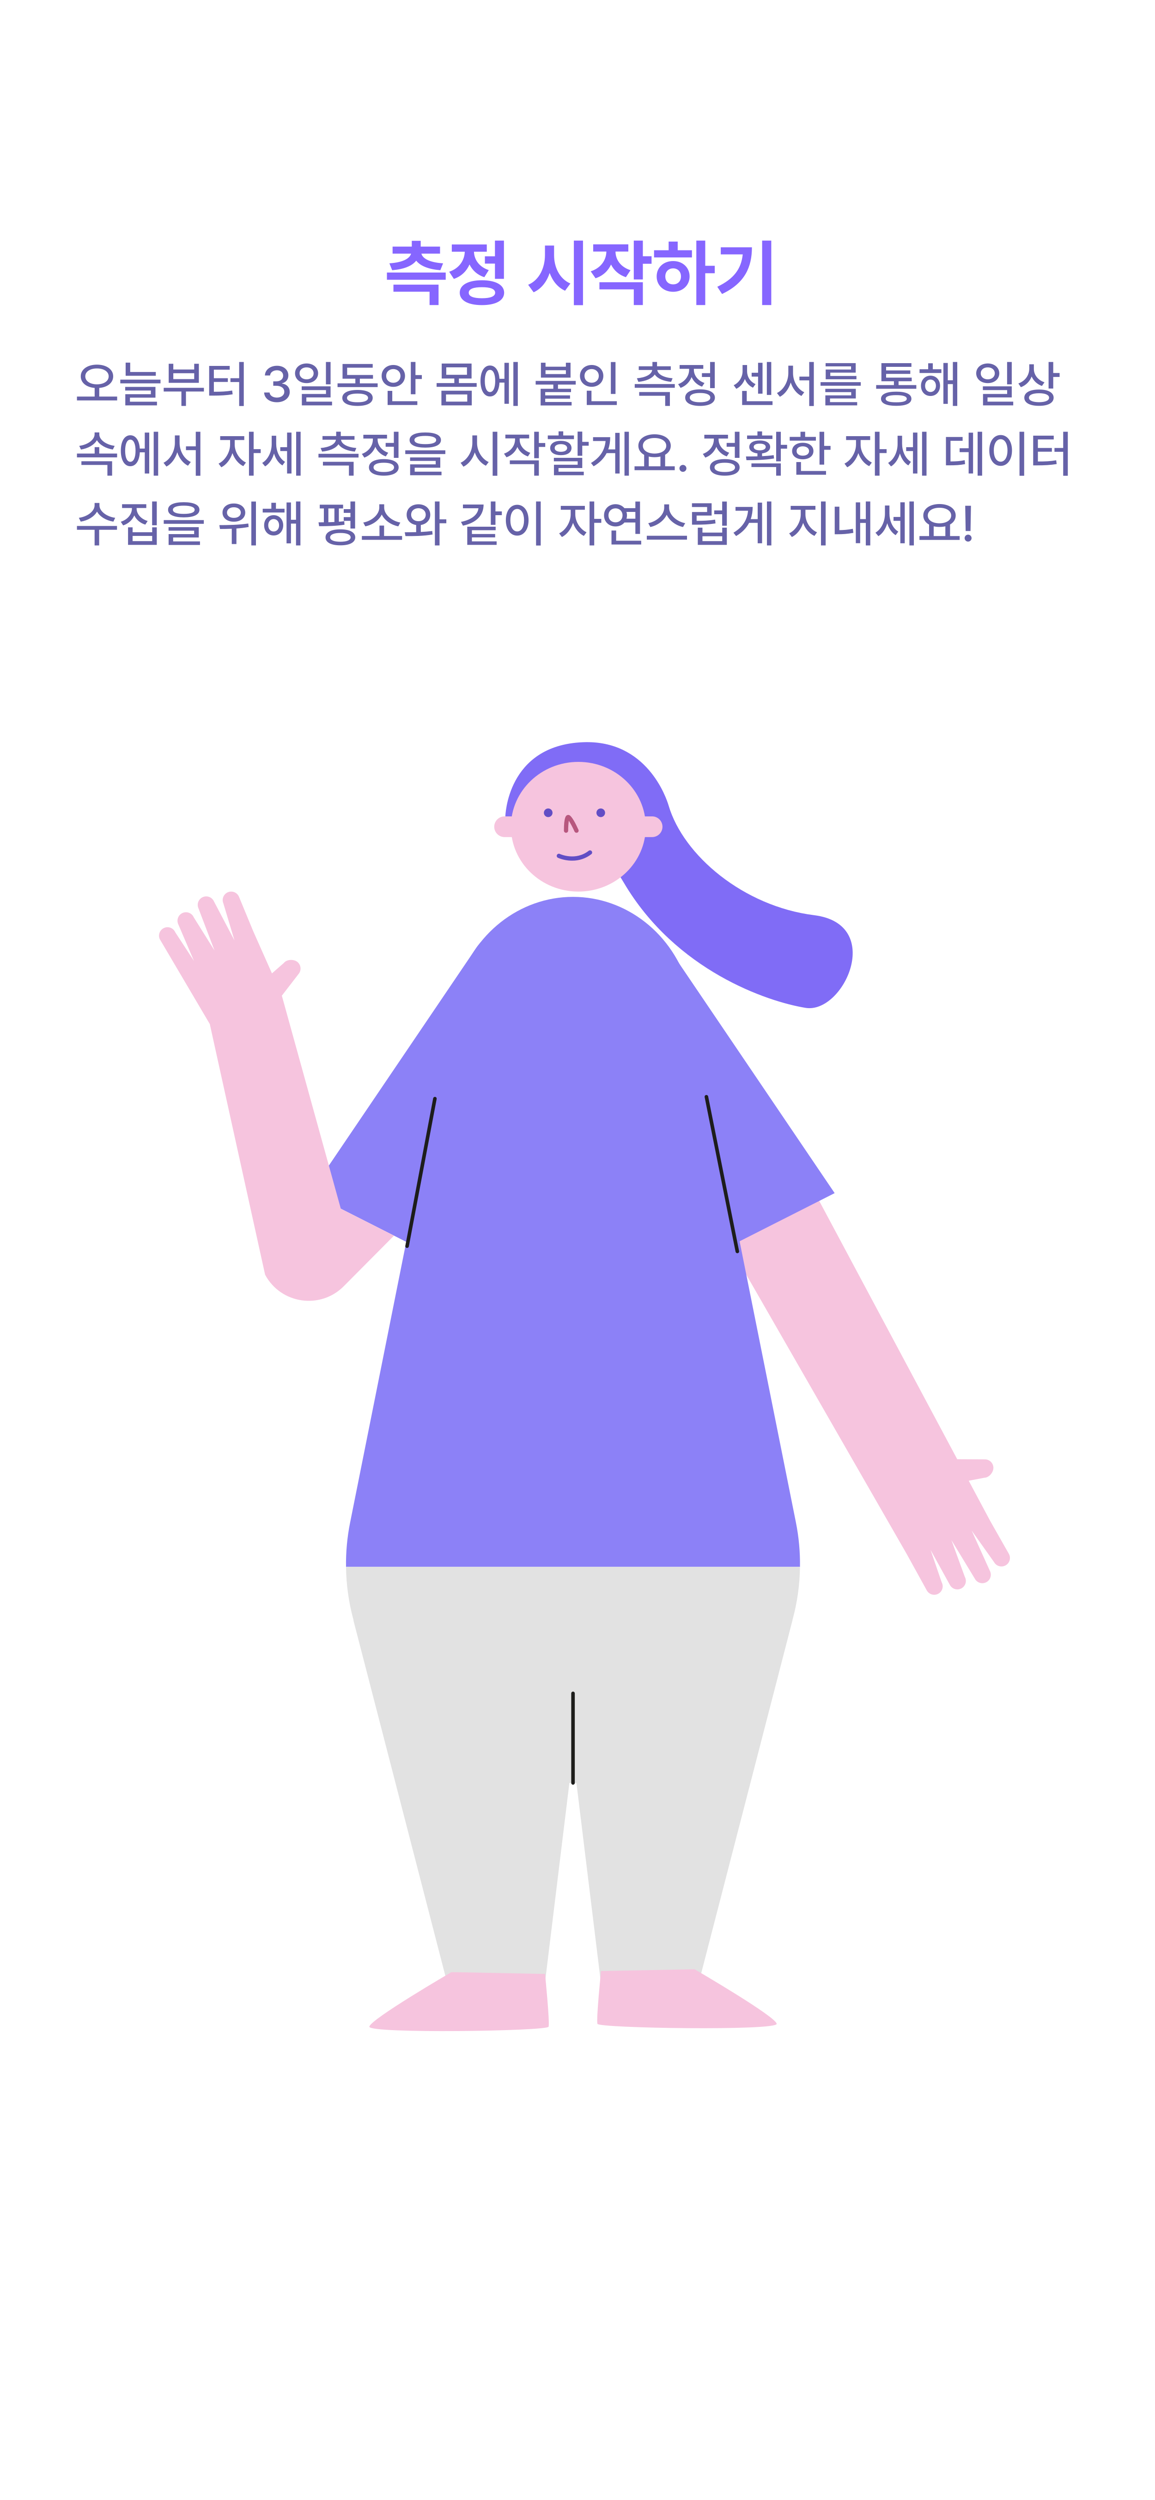 <svg width="414" height="896" viewBox="0 0 414 896" fill="none" xmlns="http://www.w3.org/2000/svg">
<rect width="414" height="896" fill="white"/>
<path d="M159.762 97.682H138.688V100.271H159.762V97.682ZM139.576 94.381L140.566 96.844C144.794 96.526 147.739 95.295 149.187 93.429C150.646 95.295 153.579 96.526 157.832 96.844L158.822 94.381C153.77 94.064 151.434 92.565 151.053 90.902H157.73V88.389H150.799V86.307H147.6V88.389H140.719V90.902H147.333C146.939 92.565 144.591 94.064 139.576 94.381ZM141.023 104.562H153.973V109.336H157.197V102.023H141.023V104.562ZM180.633 86.231H177.408V91.867H173.803V94.482H177.408V99.941H180.633V86.231ZM161.006 97.402L162.682 99.967C165.424 99.027 167.277 97.136 168.293 94.787C169.296 96.856 171.061 98.532 173.6 99.357L175.199 96.818C171.606 95.625 169.956 92.908 169.893 90.217H174.488V87.627H161.945V90.217H166.592C166.516 93.111 164.789 96.133 161.006 97.402ZM164.789 104.918C164.789 107.724 167.811 109.361 172.736 109.361C177.675 109.361 180.696 107.724 180.709 104.918C180.696 102.112 177.675 100.462 172.736 100.449C167.811 100.462 164.789 102.112 164.789 104.918ZM168.014 104.918C168.014 103.585 169.677 102.925 172.736 102.938C175.809 102.925 177.472 103.585 177.484 104.918C177.472 106.238 175.809 106.898 172.736 106.898C169.677 106.898 168.014 106.238 168.014 104.918ZM198.609 91.461V88.008H195.334V91.461C195.321 95.942 193.354 100.373 189.316 102.074L191.271 104.766C194.09 103.483 195.981 100.97 197.022 97.847C198.076 100.703 199.904 103.014 202.545 104.207L204.449 101.617C200.526 99.954 198.597 95.701 198.609 91.461ZM205.693 109.387H208.969V86.231H205.693V109.387ZM225.219 87.576H212.625V90.166H217.348C217.31 93.048 215.558 96.019 211.736 97.25L213.463 99.738C216.142 98.862 217.995 97.06 219.023 94.812C220.026 96.869 221.791 98.519 224.355 99.357L226.006 96.844C222.261 95.65 220.636 92.87 220.623 90.166H225.219V87.576ZM214.859 103.725H227.174V109.336H230.424V101.16H214.859V103.725ZM227.174 100.17H230.424V94.533H233.547V91.842H230.424V86.231H227.174V100.17ZM252.793 86.231H249.594V109.336H252.793V97.936H256.195V95.269H252.793V86.231ZM234.436 92.273H248.02V89.684H242.916V86.586H239.666V89.684H234.436V92.273ZM235.375 99.078C235.362 102.303 237.876 104.575 241.291 104.588C244.655 104.575 247.182 102.303 247.182 99.078C247.182 95.853 244.655 93.556 241.291 93.568C237.876 93.556 235.362 95.853 235.375 99.078ZM238.473 99.078C238.473 97.301 239.653 96.209 241.291 96.184C242.903 96.209 244.084 97.301 244.084 99.078C244.084 100.868 242.903 101.935 241.291 101.922C239.653 101.935 238.473 100.868 238.473 99.078ZM276.457 86.231H273.182V109.336H276.457V86.231ZM257.109 102.785L258.811 105.375C267.062 101.478 269.513 95.65 269.525 88.643H258.354V91.182H266.225C265.704 96.311 263.076 99.967 257.109 102.785Z" fill="#8666FF"/>
<path d="M34.752 130.693C31.403 130.702 28.942 132.363 28.951 134.877C28.942 137.232 31.008 138.806 33.926 139.043V142.137H27.58V143.525H41.994V142.137H35.578V139.043C38.514 138.806 40.57 137.232 40.57 134.877C40.57 132.363 38.118 130.702 34.752 130.693ZM30.568 134.877C30.568 133.172 32.326 132.047 34.752 132.064C37.195 132.047 38.944 133.172 38.953 134.877C38.944 136.644 37.195 137.742 34.752 137.76C32.326 137.742 30.568 136.644 30.568 134.877ZM55.846 133.33H46.67V129.973H45.035V134.684H55.846V133.33ZM43.119 137.408H57.533V136.072H43.119V137.408ZM44.877 139.975H54.07V141.293H44.912V145.301H56.268V143.982H46.582V142.523H55.723V138.674H44.877V139.975ZM73.09 139.008H58.676V140.326H65.022V145.494H66.656V140.326H73.09V139.008ZM60.469 137.215H71.279V130.377H69.609V132.434H62.121V130.377H60.469V137.215ZM62.121 135.879V133.77H69.609V135.879H62.121ZM87.381 129.744H85.728V135.562H82.6V136.934H85.728V145.529H87.381V129.744ZM74.971 141.803H76.201C79.119 141.794 81.097 141.697 83.391 141.328L83.215 139.975C81.123 140.335 79.295 140.414 76.658 140.414V136.898H81.668V135.562H76.658V132.504H82.336V131.15H74.971V141.803ZM99.264 144.176C101.9 144.176 103.86 142.62 103.852 140.502C103.86 138.894 102.85 137.725 101.109 137.479V137.391C102.48 137.048 103.377 136.011 103.359 134.561C103.377 132.68 101.804 131.098 99.299 131.098C96.926 131.098 95.01 132.504 94.957 134.578H96.82C96.864 133.427 98.007 132.715 99.281 132.715C100.626 132.715 101.496 133.506 101.496 134.666C101.496 135.888 100.485 136.696 99.035 136.688H97.945V138.27H99.035C100.854 138.278 101.9 139.175 101.9 140.432C101.9 141.671 100.784 142.506 99.246 142.506C97.822 142.506 96.715 141.794 96.644 140.678H94.676C94.755 142.761 96.627 144.176 99.264 144.176ZM109.898 130.271C107.499 130.289 105.759 131.739 105.75 133.805C105.759 135.879 107.499 137.32 109.898 137.32C112.271 137.32 114.021 135.879 114.029 133.805C114.021 131.739 112.271 130.289 109.898 130.271ZM107.385 133.805C107.376 132.521 108.448 131.66 109.898 131.678C111.34 131.66 112.412 132.521 112.412 133.805C112.412 135.105 111.34 135.967 109.898 135.967C108.448 135.967 107.376 135.105 107.385 133.805ZM108.141 139.816H116.842V141.205H108.193V145.301H119.021V143.965H109.811V142.453H118.494V138.48H108.141V139.816ZM116.824 137.76H118.494V129.744H116.824V137.76ZM135.369 137.408H128.988V135.738H133.699V134.402H124.436V131.783H133.594V130.465H122.783V135.738H127.371V137.408H120.99V138.744H135.369V137.408ZM122.695 142.629C122.695 144.457 124.743 145.485 128.162 145.494C131.555 145.485 133.585 144.457 133.594 142.629C133.585 140.801 131.555 139.772 128.162 139.764C124.743 139.772 122.695 140.801 122.695 142.629ZM124.383 142.629C124.374 141.636 125.754 141.064 128.162 141.064C130.535 141.064 131.924 141.636 131.924 142.629C131.924 143.64 130.535 144.193 128.162 144.176C125.754 144.193 124.374 143.64 124.383 142.629ZM148.922 129.727H147.252V141.311H148.922V135.844H151.207V134.438H148.922V129.727ZM136.793 134.736C136.775 137.03 138.604 138.665 140.977 138.656C143.358 138.665 145.16 137.03 145.178 134.736C145.16 132.442 143.358 130.825 140.977 130.816C138.604 130.825 136.775 132.442 136.793 134.736ZM138.428 134.736C138.41 133.269 139.535 132.275 140.977 132.275C142.436 132.275 143.534 133.269 143.543 134.736C143.534 136.204 142.436 137.197 140.977 137.197C139.535 137.197 138.41 136.204 138.428 134.736ZM138.938 145.16H149.59V143.807H140.607V140.098H138.938V145.16ZM169.102 140.045H158.221V145.301H169.102V140.045ZM156.498 138.656H170.859V137.303H164.496V135.668H169.031V130.307H158.326V135.668H162.844V137.303H156.498V138.656ZM159.873 143.947V141.381H167.484V143.947H159.873ZM159.961 134.332V131.66H167.379V134.332H159.961ZM185.607 129.744H184.008V145.494H185.607V129.744ZM172.23 136.547C172.23 139.966 173.566 142.11 175.623 142.102C177.574 142.11 178.884 140.203 179.033 137.127H180.809V144.721H182.408V130.043H180.809V135.773H179.024C178.831 132.82 177.539 131.001 175.623 131.01C173.566 131.001 172.23 133.137 172.23 136.547ZM173.777 136.547C173.777 134.033 174.489 132.565 175.623 132.574C176.783 132.565 177.504 134.033 177.504 136.547C177.504 139.052 176.783 140.528 175.623 140.52C174.489 140.528 173.777 139.052 173.777 136.547ZM204.68 139.342H200.004V137.848H206.367V136.529H192.006V137.848H198.334V139.342H193.781V145.336H204.891V144.088H195.434V142.893H204.328V141.715H195.434V140.537H204.68V139.342ZM193.887 135.352H204.504V130.008H202.834V131.432H195.539V130.008H193.887V135.352ZM195.539 134.068V132.697H202.834V134.068H195.539ZM220.623 129.762H218.953V141.205H220.623V129.762ZM207.879 134.719C207.888 137.03 209.698 138.639 212.08 138.639C214.453 138.639 216.264 137.03 216.264 134.719C216.264 132.442 214.453 130.825 212.08 130.816C209.698 130.825 207.888 132.442 207.879 134.719ZM209.514 134.719C209.505 133.269 210.612 132.275 212.08 132.275C213.521 132.275 214.629 133.269 214.629 134.719C214.629 136.204 213.521 137.18 212.08 137.18C210.612 137.18 209.505 136.204 209.514 134.719ZM210.322 145.16H221.098V143.807H212.01V140.045H210.322V145.16ZM241.875 137.654H227.514V138.99H241.875V137.654ZM228.287 135.58L228.814 136.863C231.513 136.608 233.71 135.694 234.686 134.218C235.652 135.694 237.841 136.608 240.557 136.863L241.084 135.58C237.92 135.334 235.767 134.174 235.608 132.609H240.434V131.291H235.512V129.727H233.859V131.291H228.955V132.609H233.763C233.587 134.174 231.425 135.334 228.287 135.58ZM229.113 141.855H238.43V145.494H240.117V140.52H229.113V141.855ZM256.201 129.744H254.531V133.752H251.596V135.123H254.531V139.113H256.201V129.744ZM243.07 137.689L243.949 139.025C245.83 138.331 247.21 136.916 247.896 135.158C248.581 136.714 249.882 137.979 251.648 138.586L252.51 137.268C250.128 136.459 248.704 134.517 248.713 132.521V132.188H252.088V130.834H243.598V132.188H247.008V132.539C247.017 134.71 245.514 136.837 243.07 137.689ZM245.602 142.523C245.593 144.396 247.614 145.485 250.928 145.494C254.224 145.485 256.245 144.396 256.254 142.523C256.245 140.651 254.224 139.562 250.928 139.553C247.614 139.562 245.593 140.651 245.602 142.523ZM247.254 142.523C247.245 141.451 248.616 140.845 250.928 140.854C253.222 140.845 254.593 141.451 254.602 142.523C254.593 143.587 253.222 144.193 250.928 144.176C248.616 144.193 247.245 143.587 247.254 142.523ZM276.451 129.744H274.869V141.557H276.451V129.744ZM262.986 138.076L263.918 139.359C265.395 138.656 266.432 137.338 267.003 135.826C267.53 137.188 268.497 138.313 269.895 138.955L270.826 137.672C268.813 136.793 267.785 134.93 267.785 133.084V130.834H266.168V133.084C266.177 134.947 265.061 137.092 262.986 138.076ZM266.01 145.16H276.908V143.807H267.662V140.115H266.01V145.16ZM269.42 134.982H271.723V141.1H273.322V130.025H271.723V133.611H269.42V134.982ZM284.256 133.752V131.062H282.568V133.752C282.56 136.67 280.934 139.702 278.49 140.871L279.545 142.225C281.364 141.284 282.735 139.368 283.43 137.101C284.124 139.254 285.478 141.029 287.262 141.926L288.281 140.59C285.873 139.509 284.256 136.635 284.256 133.752ZM286.541 136.336H290.057V145.529H291.709V129.744H290.057V134.982H286.541V136.336ZM308.531 136.969H294.117V138.252H308.531V136.969ZM295.822 140.555H305.104V141.715H295.84V145.301H307.248V144.123H297.51V142.822H306.756V139.359H295.822V140.555ZM295.928 131.326H305.051V132.451H295.963V135.932H306.984V134.754H297.615V133.559H306.721V130.148H295.928V131.326ZM328.447 138.023H322.084V136.652H326.795V135.352H317.619V134.016H326.285V132.768H317.619V131.484H326.689V130.166H315.932V136.652H320.414V138.023H314.051V139.342H328.447V138.023ZM315.791 142.928C315.791 144.589 317.751 145.468 321.258 145.459C324.712 145.468 326.681 144.589 326.689 142.928C326.681 141.275 324.712 140.37 321.258 140.379C317.751 140.37 315.791 141.275 315.791 142.928ZM317.461 142.928C317.452 142.075 318.771 141.627 321.258 141.627C323.71 141.627 325.02 142.075 325.02 142.928C325.02 143.78 323.71 144.211 321.258 144.193C318.771 144.211 317.452 143.78 317.461 142.928ZM337.43 132.346H334.354V130.201H332.701V132.346H329.607V133.699H337.43V132.346ZM330.117 138.27C330.108 140.423 331.55 141.935 333.527 141.926C335.522 141.935 336.946 140.423 336.955 138.27C336.946 136.151 335.522 134.648 333.527 134.648C331.55 134.648 330.108 136.151 330.117 138.27ZM331.594 138.27C331.585 136.96 332.394 136.046 333.527 136.037C334.661 136.046 335.479 136.96 335.479 138.27C335.479 139.605 334.661 140.502 333.527 140.502C332.394 140.502 331.585 139.605 331.594 138.27ZM338.15 144.756H339.732V137.672H341.543V145.494H343.125V129.744H341.543V136.301H339.732V130.096H338.15V144.756ZM354.059 130.271C351.659 130.289 349.919 131.739 349.91 133.805C349.919 135.879 351.659 137.32 354.059 137.32C356.432 137.32 358.181 135.879 358.189 133.805C358.181 131.739 356.432 130.289 354.059 130.271ZM351.545 133.805C351.536 132.521 352.608 131.66 354.059 131.678C355.5 131.66 356.572 132.521 356.572 133.805C356.572 135.105 355.5 135.967 354.059 135.967C352.608 135.967 351.536 135.105 351.545 133.805ZM352.301 139.816H361.002V141.205H352.354V145.301H363.182V143.965H353.971V142.453H362.654V138.48H352.301V139.816ZM360.984 137.76H362.654V129.744H360.984V137.76ZM370.582 132.258V130.57H368.93V132.117C368.912 134.473 367.488 136.573 365.027 137.443L365.924 138.779C367.761 138.103 369.097 136.714 369.782 134.947C370.468 136.503 371.76 137.733 373.482 138.34L374.379 137.021C372.032 136.248 370.573 134.323 370.582 132.258ZM367.154 142.541C367.154 144.404 369.167 145.468 372.445 145.459C375.68 145.468 377.666 144.404 377.666 142.541C377.666 140.695 375.68 139.614 372.445 139.623C369.167 139.614 367.154 140.695 367.154 142.541ZM368.824 142.541C368.815 141.539 370.169 140.941 372.445 140.941C374.704 140.941 376.04 141.539 376.031 142.541C376.04 143.578 374.704 144.141 372.445 144.158C370.169 144.141 368.815 143.578 368.824 142.541ZM375.855 139.254H377.525V135.105H379.811V133.699H377.525V129.744H375.855V139.254ZM41.977 162.566H35.578V160.264H33.926V162.566H27.58V163.938H41.977V162.566ZM28.406 159.807L29.021 161.125C31.535 160.721 33.741 159.508 34.743 157.768C35.745 159.508 37.951 160.721 40.447 161.125L41.098 159.807C38.057 159.42 35.587 157.671 35.596 155.658V154.99H33.908V155.658C33.899 157.645 31.421 159.42 28.406 159.807ZM29.18 166.645H38.496V170.494H40.184V165.326H29.18V166.645ZM56.69 154.744H55.09V170.494H56.69V154.744ZM43.312 161.547C43.312 164.966 44.648 167.11 46.705 167.102C48.656 167.11 49.966 165.203 50.115 162.127H51.891V169.721H53.49V155.043H51.891V160.773H50.106C49.913 157.82 48.621 156.001 46.705 156.01C44.648 156.001 43.312 158.137 43.312 161.547ZM44.859 161.547C44.859 159.033 45.571 157.565 46.705 157.574C47.865 157.565 48.586 159.033 48.586 161.547C48.586 164.052 47.865 165.528 46.705 165.52C45.571 165.528 44.859 164.052 44.859 161.547ZM64.371 158.752V156.062H62.684V158.752C62.675 161.67 61.049 164.702 58.605 165.871L59.66 167.225C61.48 166.284 62.851 164.368 63.545 162.101C64.239 164.254 65.593 166.029 67.377 166.926L68.397 165.59C65.988 164.509 64.371 161.635 64.371 158.752ZM66.656 161.336H70.172V170.529H71.824V154.744H70.172V159.982H66.656V161.336ZM84.129 159.385V157.715H87.557V156.326H78.926V157.715H82.477V159.385C82.468 162.048 80.736 165.019 78.346 166.17L79.33 167.488C81.123 166.592 82.6 164.649 83.32 162.408C84.032 164.465 85.439 166.24 87.205 167.084L88.154 165.783C85.764 164.649 84.12 161.872 84.129 159.385ZM89.244 170.494H90.914V162.391H93.445V160.984H90.914V154.744H89.244V170.494ZM99 159.051V156.186H97.383V159.121C97.392 161.802 96.214 164.588 93.99 165.924L95.027 167.172C96.557 166.24 97.647 164.535 98.218 162.54C98.763 164.359 99.756 165.933 101.232 166.82L102.164 165.537C100.055 164.245 99 161.564 99 159.051ZM100.459 161.67H102.902V169.721H104.484V155.043H102.902V160.281H100.459V161.67ZM106.154 170.494H107.754V154.744H106.154V170.494ZM128.514 162.654H114.152V163.99H128.514V162.654ZM114.926 160.58L115.453 161.863C118.151 161.608 120.349 160.694 121.324 159.218C122.291 160.694 124.479 161.608 127.195 161.863L127.723 160.58C124.559 160.334 122.405 159.174 122.247 157.609H127.072V156.291H122.15V154.727H120.498V156.291H115.594V157.609H120.401C120.226 159.174 118.063 160.334 114.926 160.58ZM115.752 166.855H125.068V170.494H126.756V165.52H115.752V166.855ZM142.84 154.744H141.17V158.752H138.234V160.123H141.17V164.113H142.84V154.744ZM129.709 162.689L130.588 164.025C132.469 163.331 133.849 161.916 134.534 160.158C135.22 161.714 136.521 162.979 138.287 163.586L139.148 162.268C136.767 161.459 135.343 159.517 135.352 157.521V157.188H138.727V155.834H130.236V157.188H133.646V157.539C133.655 159.71 132.152 161.837 129.709 162.689ZM132.24 167.523C132.231 169.396 134.253 170.485 137.566 170.494C140.862 170.485 142.884 169.396 142.893 167.523C142.884 165.651 140.862 164.562 137.566 164.553C134.253 164.562 132.231 165.651 132.24 167.523ZM133.893 167.523C133.884 166.451 135.255 165.845 137.566 165.854C139.86 165.845 141.231 166.451 141.24 167.523C141.231 168.587 139.86 169.193 137.566 169.176C135.255 169.193 133.884 168.587 133.893 167.523ZM152.438 155.008C148.887 154.999 146.804 155.957 146.812 157.715C146.804 159.481 148.887 160.439 152.438 160.439C155.988 160.439 158.054 159.481 158.062 157.715C158.054 155.957 155.988 154.999 152.438 155.008ZM145.266 162.742H159.627V161.406H145.266V162.742ZM146.988 165.203H156.164V166.434H147.006V170.336H158.256V169.053H148.641V167.646H157.816V163.955H146.988V165.203ZM148.553 157.715C148.544 156.783 149.933 156.238 152.438 156.238C154.96 156.238 156.349 156.783 156.34 157.715C156.349 158.69 154.96 159.191 152.438 159.191C149.933 159.191 148.544 158.69 148.553 157.715ZM171 158.752V156.062H169.312V158.752C169.312 161.758 167.572 164.772 165.094 165.871L166.113 167.277C168.003 166.354 169.453 164.456 170.183 162.145C170.921 164.298 172.354 166.064 174.164 166.926L175.166 165.607C172.723 164.526 170.982 161.626 171 158.752ZM176.59 170.529H178.26V154.744H176.59V170.529ZM186.275 157.574V157.135H189.668V155.781H181.143V157.135H184.605V157.557C184.597 159.728 183.111 161.767 180.65 162.602L181.547 163.902C183.393 163.252 184.764 161.907 185.449 160.211C186.135 161.758 187.444 162.988 189.229 163.604L190.072 162.303C187.664 161.494 186.267 159.587 186.275 157.574ZM182.742 166.363H191.479V170.494H193.148V165.01H182.742V166.363ZM191.479 164.236H193.148V160.193H195.434V158.787H193.148V154.744H191.479V164.236ZM208.705 154.691H207.035V163.357H208.705V159.754H211.008V158.383H208.705V154.691ZM196.348 157.398H205.734V156.08H201.885V154.604H200.215V156.08H196.348V157.398ZM197.209 160.58C197.2 162.18 198.729 163.155 201.041 163.146C203.353 163.155 204.855 162.18 204.855 160.58C204.855 158.989 203.353 157.996 201.041 157.996C198.729 157.996 197.2 158.989 197.209 160.58ZM198.527 165.344H207.053V166.574H198.562V170.336H209.25V169.07H200.197V167.752H208.705V164.096H198.527V165.344ZM198.826 160.58C198.809 159.728 199.679 159.2 201.041 159.191C202.395 159.2 203.273 159.728 203.291 160.58C203.273 161.433 202.395 161.934 201.041 161.934C199.679 161.934 198.809 161.433 198.826 160.58ZM225.422 154.744H223.84V170.494H225.422V154.744ZM211.834 165.941L212.783 167.137C215.007 165.836 216.51 164.236 217.441 162.408H220.518V169.721H222.1V155.148H220.518V161.072H218.021C218.505 159.701 218.716 158.233 218.725 156.695H212.572V158.066H217.063C216.773 161.31 215.174 163.955 211.834 165.941ZM241.857 167.137H238.412V162.988C239.678 162.276 240.434 161.16 240.434 159.771C240.434 157.293 237.999 155.667 234.615 155.658C231.24 155.667 228.806 157.293 228.814 159.771C228.806 161.187 229.597 162.312 230.889 163.023V167.137H227.443V168.525H241.857V167.137ZM230.432 159.771C230.432 158.075 232.146 156.994 234.615 156.994C237.067 156.994 238.808 158.075 238.816 159.771C238.808 161.459 237.067 162.558 234.615 162.566C232.146 162.558 230.432 161.459 230.432 159.771ZM232.541 167.137V163.639C233.174 163.788 233.877 163.867 234.615 163.867C235.371 163.867 236.083 163.788 236.725 163.639V167.137H232.541ZM244.793 169.123C245.47 169.114 246.032 168.561 246.041 167.875C246.032 167.189 245.47 166.627 244.793 166.627C244.107 166.627 243.536 167.189 243.545 167.875C243.536 168.561 244.107 169.114 244.793 169.123ZM265.061 154.744H263.391V158.752H260.455V160.123H263.391V164.113H265.061V154.744ZM251.93 162.689L252.809 164.025C254.689 163.331 256.069 161.916 256.755 160.158C257.44 161.714 258.741 162.979 260.508 163.586L261.369 162.268C258.987 161.459 257.563 159.517 257.572 157.521V157.188H260.947V155.834H252.457V157.188H255.867V157.539C255.876 159.71 254.373 161.837 251.93 162.689ZM254.461 167.523C254.452 169.396 256.474 170.485 259.787 170.494C263.083 170.485 265.104 169.396 265.113 167.523C265.104 165.651 263.083 164.562 259.787 164.553C256.474 164.562 254.452 165.651 254.461 167.523ZM256.113 167.523C256.104 166.451 257.476 165.845 259.787 165.854C262.081 165.845 263.452 166.451 263.461 167.523C263.452 168.587 262.081 169.193 259.787 169.176C257.476 169.193 256.104 168.587 256.113 167.523ZM279.879 154.762H278.209V165.361H279.879V160.809H282.129V159.438H279.879V154.762ZM267.381 163.604L267.557 164.939C270.334 164.939 274.069 164.913 277.453 164.324L277.312 163.129C275.994 163.322 274.57 163.437 273.164 163.507V162.505C274.939 162.294 276.056 161.45 276.064 160.193C276.056 158.752 274.579 157.855 272.32 157.873C270.062 157.855 268.559 158.752 268.576 160.193C268.559 161.459 269.701 162.303 271.494 162.505V163.568C270.018 163.604 268.603 163.604 267.381 163.604ZM267.785 157.346H276.873V156.098H273.164V154.621H271.494V156.098H267.785V157.346ZM269.35 167.4H278.209V170.494H279.879V166.1H269.35V167.4ZM270.158 160.193C270.158 159.438 270.976 158.998 272.32 159.016C273.647 158.998 274.474 159.438 274.465 160.193C274.474 160.932 273.647 161.415 272.32 161.406C270.976 161.415 270.158 160.932 270.158 160.193ZM295.418 154.762H293.748V166.539H295.418V161.213H297.703V159.824H295.418V154.762ZM283.061 157.943H292.447V156.59H288.598V154.744H286.928V156.59H283.061V157.943ZM283.922 161.67C283.913 163.454 285.469 164.614 287.754 164.623C290.013 164.614 291.568 163.454 291.568 161.67C291.568 159.868 290.013 158.69 287.754 158.699C285.469 158.69 283.913 159.868 283.922 161.67ZM285.434 170.16H296.086V168.807H287.104V165.607H285.434V170.16ZM285.539 161.67C285.521 160.633 286.418 159.991 287.754 159.982C289.09 159.991 289.986 160.633 290.004 161.67C289.986 162.698 289.09 163.331 287.754 163.322C286.418 163.331 285.521 162.698 285.539 161.67ZM308.479 159.385V157.715H311.906V156.326H303.275V157.715H306.826V159.385C306.817 162.048 305.086 165.019 302.695 166.17L303.68 167.488C305.473 166.592 306.949 164.649 307.67 162.408C308.382 164.465 309.788 166.24 311.555 167.084L312.504 165.783C310.113 164.649 308.47 161.872 308.479 159.385ZM313.594 170.494H315.264V162.391H317.795V160.984H315.264V154.744H313.594V170.494ZM323.35 159.051V156.186H321.732V159.121C321.741 161.802 320.563 164.588 318.34 165.924L319.377 167.172C320.906 166.24 321.996 164.535 322.567 162.54C323.112 164.359 324.105 165.933 325.582 166.82L326.514 165.537C324.404 164.245 323.35 161.564 323.35 159.051ZM324.809 161.67H327.252V169.721H328.834V155.043H327.252V160.281H324.809V161.67ZM330.504 170.494H332.104V154.744H330.504V170.494ZM352.037 154.744H350.42V170.494H352.037V154.744ZM339.064 166.785H340.102C342.562 166.785 344.118 166.706 345.92 166.346L345.779 164.939C344.145 165.291 342.756 165.379 340.699 165.396V157.996H345.041V156.625H339.064V166.785ZM343.969 162.057H347.203V169.703H348.785V155.078H347.203V160.668H343.969V162.057ZM367.102 154.744H365.432V170.529H367.102V154.744ZM354.604 161.441C354.604 164.843 356.3 166.987 358.682 166.979C361.02 166.987 362.742 164.843 362.742 161.441C362.742 158.075 361.02 155.931 358.682 155.922C356.3 155.931 354.604 158.075 354.604 161.441ZM356.221 161.441C356.212 158.972 357.214 157.425 358.682 157.416C360.123 157.425 361.125 158.972 361.125 161.441C361.125 163.946 360.123 165.484 358.682 165.484C357.214 165.484 356.212 163.946 356.221 161.441ZM382.746 154.744H381.094V160.562H377.965V161.934H381.094V170.529H382.746V154.744ZM370.336 166.803H371.566C374.484 166.794 376.462 166.697 378.756 166.328L378.58 164.975C376.488 165.335 374.66 165.414 372.023 165.414V161.898H377.033V160.562H372.023V157.504H377.701V156.15H370.336V166.803ZM35.648 181.133V180.271H33.908V181.133C33.899 183.251 31.351 185.185 28.266 185.598L28.934 186.969C31.491 186.556 33.75 185.22 34.778 183.365C35.807 185.22 38.065 186.556 40.641 186.969L41.291 185.598C38.197 185.185 35.64 183.225 35.648 181.133ZM27.58 189.887H33.908V195.494H35.543V189.887H41.941V188.516H27.58V189.887ZM48.973 182.258V182.082H52.435V180.729H43.752V182.082H47.285V182.258C47.276 184.323 45.747 186.257 43.295 187.004L44.139 188.322C46.028 187.698 47.435 186.397 48.138 184.736C48.858 186.283 50.247 187.479 52.084 188.041L52.928 186.74C50.502 186.028 48.973 184.218 48.973 182.258ZM45.897 195.301H56.197V189.008H54.545V190.766H47.531V189.008H45.897V195.301ZM47.531 193.947V192.084H54.545V193.947H47.531ZM54.527 188.27H56.197V179.744H54.527V188.27ZM65.865 180.008C62.315 179.999 60.231 180.957 60.24 182.715C60.231 184.481 62.315 185.439 65.865 185.439C69.416 185.439 71.481 184.481 71.49 182.715C71.481 180.957 69.416 179.999 65.865 180.008ZM58.693 187.742H73.055V186.406H58.693V187.742ZM60.416 190.203H69.592V191.434H60.434V195.336H71.684V194.053H62.068V192.646H71.244V188.955H60.416V190.203ZM61.98 182.715C61.972 181.783 63.36 181.238 65.865 181.238C68.388 181.238 69.776 181.783 69.768 182.715C69.776 183.69 68.388 184.191 65.865 184.191C63.36 184.191 61.972 183.69 61.98 182.715ZM83.812 180.465C81.448 180.456 79.743 181.783 79.752 183.734C79.743 185.668 81.448 187.004 83.812 186.986C86.186 187.004 87.899 185.668 87.908 183.734C87.899 181.783 86.186 180.456 83.812 180.465ZM78.627 188.217L78.856 189.605C80.103 189.597 81.545 189.588 83.074 189.518V195.002H84.744V189.421C86.194 189.324 87.68 189.157 89.121 188.885L88.998 187.637C85.553 188.155 81.536 188.217 78.627 188.217ZM81.369 183.734C81.352 182.583 82.38 181.81 83.812 181.818C85.28 181.81 86.309 182.583 86.309 183.734C86.309 184.877 85.28 185.633 83.812 185.615C82.38 185.633 81.352 184.877 81.369 183.734ZM90.088 195.494H91.74V179.762H90.088V195.494ZM101.988 182.346H98.912V180.201H97.26V182.346H94.166V183.699H101.988V182.346ZM94.676 188.27C94.667 190.423 96.108 191.935 98.086 191.926C100.081 191.935 101.505 190.423 101.514 188.27C101.505 186.151 100.081 184.648 98.086 184.648C96.108 184.648 94.667 186.151 94.676 188.27ZM96.152 188.27C96.144 186.96 96.952 186.046 98.086 186.037C99.22 186.046 100.037 186.96 100.037 188.27C100.037 189.605 99.22 190.502 98.086 190.502C96.952 190.502 96.144 189.605 96.152 188.27ZM102.709 194.756H104.291V187.672H106.102V195.494H107.684V179.744H106.102V186.301H104.291V180.096H102.709V194.756ZM122.977 180.887H114.609V182.24H116.086V187.206C115.409 187.215 114.759 187.215 114.17 187.215L114.381 188.604C116.903 188.604 120.437 188.551 123.469 188.076L123.398 186.811C122.774 186.89 122.133 186.951 121.465 187.004V182.24H122.977V180.887ZM116.684 192.611C116.675 194.413 118.679 195.468 122.01 195.459C125.332 195.468 127.327 194.413 127.336 192.611C127.327 190.774 125.332 189.729 122.01 189.729C118.679 189.729 116.675 190.774 116.684 192.611ZM117.703 187.18V182.24H119.865V187.101C119.136 187.136 118.415 187.162 117.703 187.18ZM118.336 192.611C118.327 191.592 119.681 191.021 122.01 191.029C124.321 191.021 125.675 191.592 125.684 192.611C125.675 193.604 124.321 194.167 122.01 194.176C119.681 194.167 118.327 193.604 118.336 192.611ZM123.205 186.688H125.613V189.43H127.283V179.744H125.613V182.486H123.205V183.822H125.613V185.352H123.205V186.688ZM144.123 192.119H137.672V188.375H136.02V192.119H129.709V193.49H144.123V192.119ZM130.201 187.285L130.939 188.656C133.479 188.155 135.8 186.564 136.837 184.42C137.874 186.573 140.212 188.155 142.77 188.656L143.49 187.285C140.449 186.775 137.707 184.438 137.707 181.941V180.746H135.949V181.941C135.94 184.438 133.233 186.775 130.201 187.285ZM149.994 180.746C147.524 180.746 145.749 182.275 145.758 184.49C145.749 186.45 147.138 187.874 149.168 188.173V190.73C147.7 190.766 146.294 190.774 145.072 190.783L145.336 192.154C148.061 192.181 151.726 192.154 155.057 191.574L154.934 190.326C153.633 190.493 152.235 190.599 150.838 190.669V188.173C152.824 187.856 154.222 186.441 154.23 184.49C154.222 182.275 152.42 180.746 149.994 180.746ZM147.375 184.49C147.366 183.084 148.482 182.17 149.994 182.152C151.488 182.17 152.587 183.084 152.596 184.49C152.587 185.888 151.488 186.819 149.994 186.811C148.482 186.819 147.366 185.888 147.375 184.49ZM155.883 195.494H157.553V187.549H159.979V186.143H157.553V179.744H155.883V195.494ZM177.592 179.744H175.922V188.111H177.592V184.648H179.877V183.295H177.592V179.744ZM165.234 187.057L165.938 188.41C170.622 187.408 173.338 184.851 173.338 180.834H165.938V182.17H171.492C171.264 184.402 169.198 186.257 165.234 187.057ZM167.484 195.301H178.014V194.035H169.154V192.611H177.486V191.398H169.154V190.045H177.662V188.779H167.484V195.301ZM193.816 179.744H192.146V195.529H193.816V179.744ZM181.318 186.441C181.318 189.843 183.015 191.987 185.396 191.979C187.734 191.987 189.457 189.843 189.457 186.441C189.457 183.075 187.734 180.931 185.396 180.922C183.015 180.931 181.318 183.075 181.318 186.441ZM182.936 186.441C182.927 183.972 183.929 182.425 185.396 182.416C186.838 182.425 187.84 183.972 187.84 186.441C187.84 188.946 186.838 190.484 185.396 190.484C183.929 190.484 182.927 188.946 182.936 186.441ZM206.209 184.385V182.715H209.637V181.326H201.006V182.715H204.557V184.385C204.548 187.048 202.816 190.019 200.426 191.17L201.41 192.488C203.203 191.592 204.68 189.649 205.4 187.408C206.112 189.465 207.519 191.24 209.285 192.084L210.234 190.783C207.844 189.649 206.2 186.872 206.209 184.385ZM211.324 195.494H212.994V187.391H215.525V185.984H212.994V179.744H211.324V195.494ZM229.412 179.762H227.742V182.135H223.813C223.075 181.256 221.941 180.72 220.641 180.711C218.268 180.729 216.501 182.39 216.51 184.719C216.501 187.03 218.268 188.691 220.641 188.691C221.95 188.691 223.093 188.155 223.831 187.268H227.742V191.363H229.412V179.762ZM218.109 184.719C218.101 183.233 219.164 182.214 220.641 182.205C222.056 182.214 223.137 183.233 223.137 184.719C223.137 186.204 222.056 187.224 220.641 187.215C219.164 187.224 218.101 186.204 218.109 184.719ZM219.182 195.16H229.834V193.807H220.852V190.15H219.182V195.16ZM224.552 183.488H227.742V185.914H224.561C224.675 185.545 224.736 185.141 224.736 184.719C224.736 184.279 224.675 183.875 224.552 183.488ZM239.836 181.977V180.781H238.078V181.977C238.069 184.543 235.354 186.951 232.365 187.514L233.104 188.902C235.626 188.34 237.938 186.696 238.975 184.49C239.994 186.705 242.306 188.357 244.828 188.902L245.602 187.514C242.569 186.969 239.836 184.543 239.836 181.977ZM231.838 193.42H246.252V192.031H231.838V193.42ZM260.525 179.762H258.855V182.943H256.008V184.314H258.855V188.428H260.525V179.762ZM248.027 181.73H253.459V183.523H248.045V188.059H249.275C252.053 188.05 254.065 187.988 256.465 187.602L256.324 186.248C254.101 186.6 252.22 186.679 249.697 186.688V184.789H255.076V180.377H248.027V181.73ZM250.119 195.301H260.525V189.131H258.873V190.889H251.789V189.131H250.119V195.301ZM251.789 193.947V192.207H258.873V193.947H251.789ZM276.486 179.744H274.904V195.494H276.486V179.744ZM262.898 190.941L263.848 192.137C266.071 190.836 267.574 189.236 268.506 187.408H271.582V194.721H273.164V180.148H271.582V186.072H269.086C269.569 184.701 269.78 183.233 269.789 181.695H263.637V183.066H268.128C267.838 186.31 266.238 188.955 262.898 190.941ZM288.703 184.385V182.715H292.289V181.326H283.412V182.715H287.016V184.385C286.998 187.101 285.24 190.054 282.867 191.17L283.834 192.488C285.671 191.592 287.147 189.676 287.877 187.426C288.606 189.526 290.083 191.267 291.938 192.084L292.852 190.783C290.426 189.746 288.694 187.021 288.703 184.385ZM294.275 195.494H295.945V179.744H294.275V195.494ZM311.941 179.744H310.342V186.055H308.32V180.061H306.756V194.686H308.32V187.426H310.342V195.494H311.941V179.744ZM299.197 191.486H300.217C301.913 191.495 303.715 191.381 305.877 190.994L305.701 189.535C303.908 189.887 302.317 190.001 300.867 190.019V181.607H299.197V191.486ZM318.814 184.051V181.186H317.197V184.121C317.206 186.802 316.028 189.588 313.805 190.924L314.842 192.172C316.371 191.24 317.461 189.535 318.032 187.54C318.577 189.359 319.57 190.933 321.047 191.82L321.979 190.537C319.869 189.245 318.814 186.564 318.814 184.051ZM320.273 186.67H322.717V194.721H324.299V180.043H322.717V185.281H320.273V186.67ZM325.969 195.494H327.568V179.744H325.969V195.494ZM343.986 192.137H340.541V187.988C341.807 187.276 342.562 186.16 342.562 184.771C342.562 182.293 340.128 180.667 336.744 180.658C333.369 180.667 330.935 182.293 330.943 184.771C330.935 186.187 331.726 187.312 333.018 188.023V192.137H329.572V193.525H343.986V192.137ZM332.561 184.771C332.561 183.075 334.274 181.994 336.744 181.994C339.196 181.994 340.937 183.075 340.945 184.771C340.937 186.459 339.196 187.558 336.744 187.566C334.274 187.558 332.561 186.459 332.561 184.771ZM334.67 192.137V188.639C335.303 188.788 336.006 188.867 336.744 188.867C337.5 188.867 338.212 188.788 338.854 188.639V192.137H334.67ZM348.029 181.273H345.973L346.131 190.326H347.871L348.029 181.273ZM345.762 192.875C345.753 193.561 346.324 194.114 347.01 194.123C347.687 194.114 348.249 193.561 348.258 192.875C348.249 192.189 347.687 191.627 347.01 191.627C346.324 191.627 345.753 192.189 345.762 192.875Z" fill="#6662A8"/>
<path d="M256.863 438.357L324.984 556.961L332.196 570.032C332.585 570.739 333.238 571.262 334.013 571.488C334.787 571.713 335.619 571.621 336.326 571.233C337.033 570.844 337.557 570.19 337.782 569.415C338.007 568.64 337.916 567.807 337.527 567.1L333.555 555.523L340.497 568.107C340.886 568.814 341.54 569.337 342.314 569.561C343.089 569.786 343.92 569.694 344.627 569.305C345.334 568.917 345.858 568.264 346.083 567.489C346.308 566.715 346.216 565.882 345.828 565.175L341.03 552.01L349.443 565.882C349.832 566.589 350.486 567.112 351.261 567.337C352.036 567.563 352.868 567.471 353.576 567.082C354.282 566.693 354.805 566.039 355.03 565.264C355.255 564.489 355.163 563.657 354.774 562.95L348.293 548.602L356.298 559.883C356.491 560.233 356.75 560.542 357.062 560.791C357.374 561.041 357.731 561.227 358.115 561.338C358.499 561.449 358.9 561.484 359.297 561.44C359.694 561.396 360.079 561.274 360.428 561.081C361.135 560.692 361.659 560.038 361.884 559.263C362.11 558.488 362.018 557.656 361.629 556.948L355.001 545.28L347.228 530.73L352.762 529.67C354.442 529.67 356.061 527.814 356.077 526.131C356.079 525.731 356.002 525.335 355.852 524.965C355.701 524.595 355.479 524.258 355.197 523.974C354.916 523.69 354.582 523.464 354.214 523.309C353.845 523.154 353.45 523.074 353.05 523.072L343.108 523.018L288.101 420.065" fill="#F6C4DE"/>
<path d="M285.298 545.713C286.339 550.943 286.825 556.269 286.746 561.601H124.027C123.954 556.278 124.445 550.963 125.49 545.744L163.81 354.158C166.597 344.444 172.2 336.268 179.499 330.527C186.798 324.786 195.816 321.459 205.379 321.459C224.499 321.459 241.389 334.716 246.934 354.158L285.298 545.713Z" fill="#8C81F7"/>
<path d="M124.027 561.601H286.747C286.669 568.065 285.759 574.491 284.037 580.722L284.067 580.706L250.706 709.737H215.269L206.616 639.042H204.092L195.454 709.737H160.03L126.666 580.706L126.742 580.768C126.743 580.746 126.738 580.725 126.727 580.706C125.01 574.48 124.103 568.059 124.027 561.601Z" fill="#E2E2E2"/>
<path d="M161.811 706.867C161.811 706.867 132.549 723.884 132.391 726.428C132.233 728.973 196.162 728.019 196.636 726.428C197.111 724.838 195.362 707.504 195.362 707.504" fill="#F6C4DE"/>
<path d="M248.969 705.832C248.969 705.832 278.231 722.849 278.389 725.393C278.548 727.938 214.618 726.982 214.144 725.393C213.67 723.805 215.419 706.467 215.419 706.467" fill="#F6C4DE"/>
<path d="M299.174 427.645L249.351 452.884L213.684 352.873C212.485 349.511 212.553 345.827 213.876 342.512C215.199 339.197 217.685 336.477 220.868 334.864C224.053 333.251 227.717 332.855 231.172 333.75C234.628 334.645 237.639 336.77 239.64 339.725L299.174 427.645Z" fill="#8C81F7"/>
<path d="M111.172 427.662L160.995 452.902L196.662 352.891C197.861 349.529 197.793 345.845 196.47 342.53C195.148 339.215 192.661 336.497 189.477 334.884C186.293 333.27 182.63 332.874 179.174 333.768C175.718 334.663 172.707 336.787 170.706 339.743L111.172 427.662Z" fill="#8C81F7"/>
<path d="M181.133 292.758C181.133 292.758 181.533 267.131 208.98 266.029C231.897 265.109 238.87 286.035 239.675 288.768C244.937 306.578 266.477 324.857 291.824 328.029C317.17 331.2 302.452 363.466 288.764 361.245C275.076 359.024 242.179 347.94 223.57 316.324C204.962 284.709 181.133 297.431 181.133 295.095V292.758Z" fill="#806CF6"/>
<path d="M207.307 319.565C220.653 319.565 231.473 309.158 231.473 296.322C231.473 283.485 220.653 273.079 207.307 273.079C193.96 273.079 183.141 283.485 183.141 296.322C183.141 309.158 193.96 319.565 207.307 319.565Z" fill="#F6C4DE"/>
<path d="M225.484 292.61H233.747C234.732 292.61 235.676 293.001 236.372 293.697C237.068 294.393 237.459 295.337 237.459 296.322C237.459 297.306 237.068 298.25 236.372 298.946C235.676 299.642 234.732 300.034 233.747 300.034H225.484V292.61Z" fill="#F6C4DE"/>
<path d="M189.129 300.034H180.866C180.379 300.034 179.896 299.938 179.446 299.751C178.995 299.564 178.586 299.291 178.241 298.946C177.897 298.602 177.623 298.192 177.437 297.742C177.25 297.292 177.154 296.809 177.154 296.322C177.154 295.834 177.25 295.351 177.437 294.901C177.623 294.451 177.897 294.042 178.241 293.697C178.586 293.352 178.995 293.079 179.446 292.892C179.896 292.706 180.379 292.61 180.866 292.61H189.129V300.036V300.034Z" fill="#F6C4DE"/>
<path d="M196.499 292.87C197.355 292.87 198.049 292.176 198.049 291.32C198.049 290.464 197.355 289.77 196.499 289.77C195.643 289.77 194.949 290.464 194.949 291.32C194.949 292.176 195.643 292.87 196.499 292.87Z" fill="#624EC5"/>
<path d="M215.339 292.87C216.195 292.87 216.889 292.176 216.889 291.32C216.889 290.464 216.195 289.77 215.339 289.77C214.483 289.77 213.789 290.464 213.789 291.32C213.789 292.176 214.483 292.87 215.339 292.87Z" fill="#624EC5"/>
<path d="M206.629 298.483C206.48 298.484 206.334 298.442 206.209 298.361C206.084 298.281 205.986 298.166 205.925 298.03C205.332 296.694 204.65 295.4 203.885 294.155C203.727 295.338 203.652 296.53 203.659 297.724C203.659 297.927 203.578 298.121 203.434 298.265C203.291 298.408 203.097 298.489 202.894 298.489C202.691 298.489 202.496 298.408 202.353 298.265C202.209 298.121 202.129 297.927 202.129 297.724C202.129 292.903 202.868 292.426 203.149 292.248C203.285 292.157 203.442 292.103 203.605 292.091C203.768 292.079 203.931 292.109 204.079 292.179C205.01 292.597 206.374 295.253 207.337 297.405C207.38 297.497 207.404 297.597 207.407 297.698C207.411 297.8 207.394 297.901 207.358 297.996C207.323 298.09 207.268 298.177 207.198 298.251C207.129 298.325 207.045 298.384 206.952 298.425C206.85 298.468 206.74 298.488 206.629 298.483Z" fill="#B7577E"/>
<path d="M205.096 308.482C203.346 308.486 201.612 308.14 199.998 307.463C199.906 307.421 199.823 307.361 199.755 307.287C199.686 307.213 199.633 307.126 199.598 307.031C199.563 306.936 199.547 306.835 199.551 306.734C199.556 306.633 199.58 306.534 199.623 306.443C199.665 306.351 199.725 306.268 199.799 306.2C199.873 306.131 199.96 306.078 200.055 306.043C200.149 306.008 200.25 305.992 200.351 305.997C200.452 306.001 200.551 306.025 200.643 306.068C200.869 306.175 206.313 308.617 211.006 304.951C211.085 304.888 211.177 304.842 211.274 304.814C211.372 304.787 211.474 304.779 211.574 304.792C211.675 304.804 211.772 304.836 211.86 304.886C211.948 304.936 212.025 305.004 212.087 305.084C212.15 305.163 212.196 305.255 212.223 305.352C212.251 305.45 212.258 305.552 212.246 305.653C212.233 305.753 212.201 305.85 212.15 305.938C212.1 306.026 212.032 306.103 211.952 306.165C209.995 307.691 207.578 308.508 205.096 308.482Z" fill="#624EC5"/>
<path d="M264.284 449.18C264.137 449.18 263.995 449.129 263.881 449.036C263.767 448.943 263.689 448.814 263.659 448.67L252.574 393.228C252.558 393.145 252.559 393.06 252.575 392.977C252.592 392.894 252.625 392.816 252.673 392.746C252.72 392.677 252.781 392.617 252.852 392.571C252.922 392.525 253.001 392.493 253.084 392.478C253.167 392.462 253.252 392.462 253.335 392.479C253.417 392.496 253.496 392.529 253.566 392.576C253.635 392.624 253.695 392.685 253.741 392.755C253.787 392.826 253.819 392.905 253.834 392.988L264.921 448.43C264.938 448.513 264.937 448.598 264.92 448.681C264.903 448.763 264.87 448.842 264.823 448.911C264.775 448.981 264.715 449.041 264.644 449.087C264.573 449.133 264.494 449.164 264.411 449.18C264.369 449.183 264.326 449.183 264.284 449.18Z" fill="#1D1D1B"/>
<path d="M145.912 447.288C145.873 447.292 145.833 447.292 145.794 447.288C145.712 447.273 145.633 447.241 145.563 447.195C145.493 447.15 145.432 447.091 145.385 447.021C145.338 446.952 145.304 446.874 145.287 446.792C145.27 446.71 145.269 446.626 145.284 446.543L155.26 393.663C155.276 393.581 155.307 393.502 155.353 393.432C155.398 393.362 155.458 393.301 155.527 393.254C155.596 393.207 155.674 393.173 155.756 393.156C155.838 393.139 155.922 393.138 156.005 393.154C156.087 393.169 156.166 393.2 156.236 393.246C156.306 393.292 156.367 393.351 156.414 393.42C156.461 393.489 156.495 393.567 156.512 393.649C156.529 393.731 156.53 393.816 156.515 393.898L146.541 446.778C146.511 446.923 146.432 447.052 146.317 447.145C146.203 447.238 146.059 447.289 145.912 447.288Z" fill="#1D1D1B"/>
<path d="M205.391 639.685C205.222 639.685 205.06 639.617 204.941 639.498C204.821 639.378 204.754 639.216 204.754 639.047V606.942C204.754 606.773 204.821 606.611 204.941 606.492C205.06 606.372 205.222 606.305 205.391 606.305C205.56 606.305 205.722 606.372 205.842 606.492C205.962 606.611 206.029 606.773 206.029 606.942V639.047C206.029 639.216 205.962 639.378 205.842 639.498C205.722 639.617 205.56 639.685 205.391 639.685Z" fill="#1D1D1B"/>
<path d="M141.225 442.888L122.155 433.228L101.028 356.875L107.095 349.005C107.588 348.366 107.806 347.558 107.702 346.758C107.598 345.958 107.181 345.232 106.542 344.74C105.211 343.72 102.744 343.843 101.719 345.174L97.479 348.885L90.784 333.811L85.657 321.408C85.339 320.666 84.739 320.081 83.989 319.782C83.239 319.483 82.401 319.494 81.66 319.812C80.919 320.13 80.335 320.73 80.036 321.479C79.737 322.229 79.748 323.066 80.066 323.807L84.041 337.064L76.712 323.131C76.392 322.39 75.792 321.806 75.043 321.507C74.293 321.208 73.455 321.219 72.714 321.538C72.347 321.695 72.014 321.924 71.736 322.21C71.457 322.496 71.237 322.834 71.089 323.205C70.941 323.576 70.868 323.973 70.873 324.372C70.878 324.771 70.963 325.166 71.121 325.533L76.892 340.689L69.461 328.814C69.142 328.072 68.542 327.487 67.793 327.188C67.043 326.889 66.205 326.9 65.463 327.218C64.722 327.537 64.138 328.137 63.839 328.887C63.541 329.636 63.551 330.474 63.87 331.215L69.527 344.427L62.837 334.178C62.68 333.811 62.452 333.478 62.166 333.199C61.88 332.92 61.541 332.701 61.171 332.552C60.8 332.404 60.403 332.331 60.004 332.336C59.604 332.341 59.21 332.424 58.843 332.582C58.475 332.739 58.143 332.968 57.864 333.254C57.585 333.54 57.365 333.878 57.217 334.249C57.069 334.62 56.995 335.016 57 335.416C57.005 335.815 57.089 336.21 57.247 336.577L75.202 367.048L95.026 456.891C100.65 467.393 114.825 469.465 123.22 461.014L141.225 442.888Z" fill="#F6C4DE"/>
</svg>
